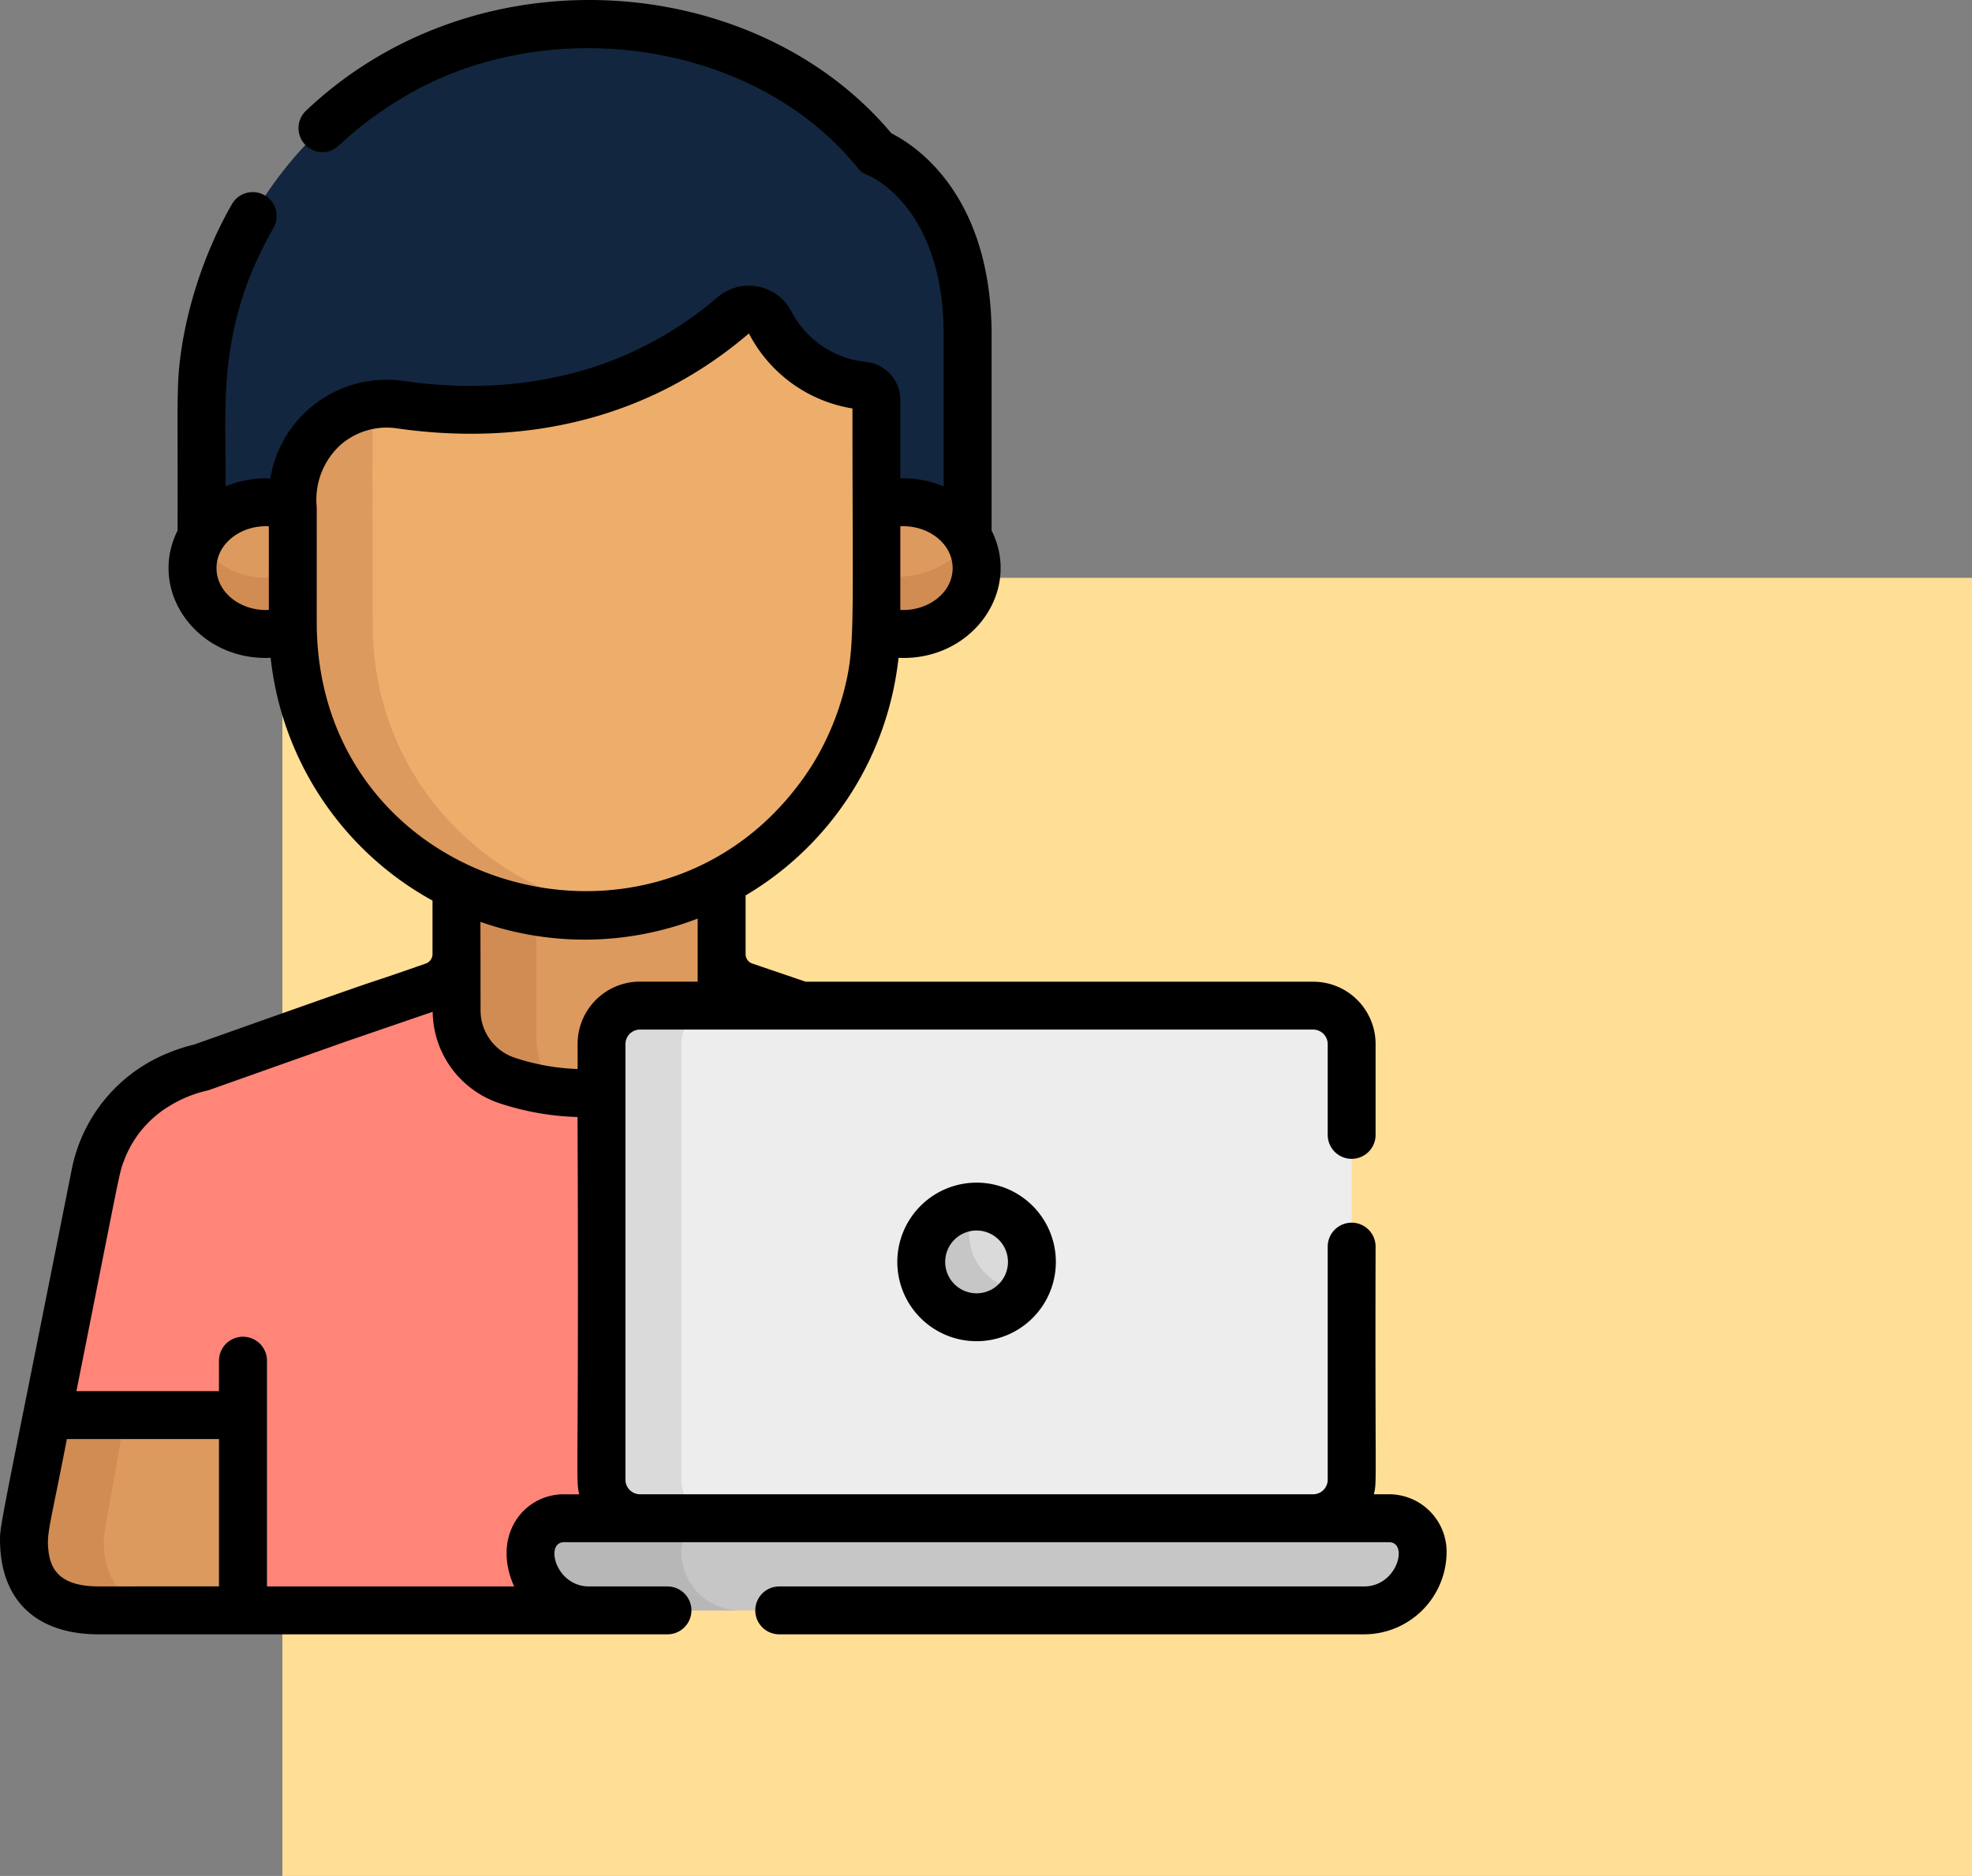<svg xmlns="http://www.w3.org/2000/svg" width="256.768" height="244.23" viewBox="0 0 256.768 244.23">
  <rect x="0" y="0" width="256.768" height="244.23" fill="#808080" stroke="none"/>
  <g id="Grupo_165748" data-name="Grupo 165748" transform="translate(-983.232 -2487.77)">
    <rect id="Rectángulo_49533" data-name="Rectángulo 49533" width="220" height="169" transform="translate(1020 2563)" fill="#ffde96"/>
    <g id="programador" transform="translate(953.861 2487.77)">
      <path id="Trazado_177936" data-name="Trazado 177936" d="M183.9,360.315c-.145-.731-9.017-45.3-9.115-45.756A17.273,17.273,0,0,0,166.6,302.9a19.66,19.66,0,0,0-5.629-2.282l-30.25-10.573a4.417,4.417,0,0,1-2.985-4.179v-9.263a38,38,0,0,1-34.522.165v9.1a4.417,4.417,0,0,1-2.985,4.179L77.79,294.312h-.012v0l-17.791,6.3-2.34.691a17.9,17.9,0,0,0-9.959,8.768c-1.424,2.887-1,1.873-7.909,36.551-2.558,13.246-3.123,14.211-2.8,17.17.89,8.272,9.4,7.409,9.629,7.509H174.349C174.439,371.279,185.568,372.127,183.9,360.315Z" transform="translate(-4.398 -161.659)" fill="#ff8578"/>
      <path id="Trazado_177937" data-name="Trazado 177937" d="M47.443,392.045l9.114-49.912A17.4,17.4,0,0,1,64.085,330.9c-7.652,2.711-5.28,1.626-7.632,2.634a17.438,17.438,0,0,0-9.581,10.214c-.679,1.928-.239.233-7.094,34.614-2.558,13.246-3.123,14.212-2.8,17.17.89,8.272,9.4,7.409,9.629,7.509H56.995C49.663,403.04,46.495,398.753,47.443,392.045Z" transform="translate(-4.396 -193.389)" fill="#ff8578"/>
      <path id="Trazado_177938" data-name="Trazado 177938" d="M65.42,468.751H46.614c-.241-.105-9.939.869-9.7-9.241.053-2.156.322-2.247,2.87-15.439l.147-.739H65.42Z" transform="translate(-4.408 -259.1)" fill="#dd9a5e"/>
      <path id="Trazado_177939" data-name="Trazado 177939" d="M50.09,443.332H39.937l-.147.739c-2.557,13.238-2.817,13.28-2.87,15.439-.242,10.077,9.506,9.158,9.7,9.241H57.007c-6.752,0-9.833-3.552-9.7-9.241C47.327,458.85,47.572,457.469,50.09,443.332Z" transform="translate(-4.409 -259.1)" fill="#d18c54"/>
      <path id="Trazado_177940" data-name="Trazado 177940" d="M172.409,276.068c0,25.84,0-4.154,0,16.2h.011v.622a9.619,9.619,0,0,0,6.561,9.122,35.021,35.021,0,0,0,21.377,0,9.619,9.619,0,0,0,6.561-9.122v-.622h.011c0-4.05,0-14.032,0-16.2A36.189,36.189,0,0,1,172.409,276.068Z" transform="translate(-83.597 -161.344)" fill="#dd9a5e"/>
      <path id="Trazado_177941" data-name="Trazado 177941" d="M182.813,295.721H182.8c0-21.634,0-14.425,0-15.936a37.851,37.851,0,0,1-10.391-3.717c0,25.84,0-4.154,0,16.2h.011v.622a9.619,9.619,0,0,0,6.561,9.122,32.028,32.028,0,0,0,6.112,1.389A12.3,12.3,0,0,1,182.813,295.721Z" transform="translate(-83.597 -161.344)" fill="#d18c54"/>
      <path id="Trazado_177942" data-name="Trazado 177942" d="M101.128,418.8a3.117,3.117,0,0,0-3.117,3.117v32.5h6.235v-32.5A3.117,3.117,0,0,0,101.128,418.8Z" transform="translate(-40.116 -244.76)" fill="#566a75"/>
      <path id="Trazado_177943" data-name="Trazado 177943" d="M304.142,487.631H203.222a7.624,7.624,0,0,1-7.624-7.624h0a4.37,4.37,0,0,1,4.37-4.37H307.4a4.37,4.37,0,0,1,4.37,4.37h0A7.624,7.624,0,0,1,304.142,487.631Z" transform="translate(-97.149 -277.98)" fill="#c6c6c6"/>
      <path id="Trazado_177944" data-name="Trazado 177944" d="M215.236,480.008h0a4.37,4.37,0,0,1,4.37-4.37H199.968a4.37,4.37,0,0,0-4.37,4.37h0a7.624,7.624,0,0,0,7.624,7.624H222.86A7.624,7.624,0,0,1,215.236,480.008Z" transform="translate(-97.149 -277.98)" fill="#b7b7b7"/>
      <path id="Trazado_177945" data-name="Trazado 177945" d="M310.536,315.049h-87.7a5,5,0,0,0-4.988,4.988V376.8a5,5,0,0,0,4.988,4.988h87.7a5,5,0,0,0,4.988-4.988v-56.76A5,5,0,0,0,310.536,315.049Z" transform="translate(-110.154 -184.126)" fill="#ededed"/>
      <g id="Grupo_165745" data-name="Grupo 165745" transform="translate(107.696 130.923)">
        <path id="Trazado_177946" data-name="Trazado 177946" d="M228.241,376.8v-56.76a5,5,0,0,1,4.988-4.988H222.838a5,5,0,0,0-4.988,4.988V376.8a5,5,0,0,0,4.988,4.988h10.391A5,5,0,0,1,228.241,376.8Z" transform="translate(-217.85 -315.049)" fill="#dadada"/>
        <circle id="Elipse_5193" data-name="Elipse 5193" cx="7.204" cy="7.204" r="7.204" transform="translate(41.632 26.161)" fill="#dadada"/>
      </g>
      <path id="Trazado_177947" data-name="Trazado 177947" d="M325.227,378.02a7.2,7.2,0,1,0,6.232,10.8A7.2,7.2,0,0,1,325.227,378.02Z" transform="translate(-168.691 -220.929)" fill="#c6c6c6"/>
      <path id="Trazado_177948" data-name="Trazado 177948" d="M142.043,7.574A49.884,49.884,0,0,0,92.525,57.443v18.9h99.752V48.069c0-19.312-11.881-23.761-11.881-23.761C165.62,6.09,142.063,7.574,142.063,7.574" transform="translate(-36.909 -4.409)" fill="#12263f"/>
      <path id="Trazado_177949" data-name="Trazado 177949" d="M148.777,7.844A50.039,50.039,0,0,0,92.564,55.45c-.079,2.02-.026,1.265-.042,20.865H104.4v-18.9A49.878,49.878,0,0,1,148.777,7.844Z" transform="translate(-36.906 -4.382)" fill="#12263f"/>
      <g id="Grupo_165746" data-name="Grupo 165746" transform="translate(54.45 65.387)">
        <path id="Trazado_177950" data-name="Trazado 177950" d="M102.767,157.957c-6.256-2.229-13.047,1.917-13.047,7.965s6.79,10.195,13.047,7.965Z" transform="translate(-89.72 -157.345)" fill="#dd9a5e"/>
        <path id="Trazado_177951" data-name="Trazado 177951" d="M303.974,157.957c6.256-2.229,13.047,1.917,13.047,7.965s-6.79,10.195-13.047,7.965Z" transform="translate(-214.938 -157.345)" fill="#dd9a5e"/>
      </g>
      <g id="Grupo_165747" data-name="Grupo 165747" transform="translate(54.429 70.301)">
        <path id="Trazado_177952" data-name="Trazado 177952" d="M90.6,169.17c-3.654,6.937,4.04,14.512,12.134,11.628v-7.326C98.017,175.154,92.739,173.225,90.6,169.17Z" transform="translate(-89.669 -169.17)" fill="#d18c54"/>
        <path id="Trazado_177953" data-name="Trazado 177953" d="M303.974,173.472V180.8c8.094,2.884,15.788-4.69,12.134-11.628C314.58,172.071,308.7,175.155,303.974,173.472Z" transform="translate(-214.917 -169.17)" fill="#d18c54"/>
      </g>
      <path id="Trazado_177954" data-name="Trazado 177954" d="M195.384,106.9a1.886,1.886,0,0,1,1.715,1.871c0,31.989.021,29.574-.054,31.061A37.9,37.9,0,0,1,185.623,165.1c-23.716,23.124-63.291,6.725-64.482-25.711-.055-1.43-.032-18-.032-17.951a12.211,12.211,0,0,1,13.985-12.069c11.613,1.676,28.563,1.025,43.353-11.617a3.139,3.139,0,0,1,4.8.869A15.352,15.352,0,0,0,195.384,106.9Z" transform="translate(-53.613 -56.684)" fill="#edae6b"/>
      <path id="Trazado_177955" data-name="Trazado 177955" d="M131.536,156.808c-.048-1.227-.037-23.67-.034-30.01a12.2,12.2,0,0,0-10.394,12.059c0-.047-.023,16.522.032,17.951.877,23.915,22.622,39.108,43.491,36.174C147.5,190.613,132.268,176.741,131.536,156.808Z" transform="translate(-53.612 -74.105)" fill="#dd9a5e"/>
      <path id="Trazado_177956" data-name="Trazado 177956" d="M310.522,380.826a10.322,10.322,0,1,0,10.321-10.321A10.333,10.333,0,0,0,310.522,380.826Zm14.408,0a4.087,4.087,0,1,1-4.087-4.087A4.092,4.092,0,0,1,324.93,380.826Z" transform="translate(-164.315 -216.537)"/>
      <path id="Trazado_177957" data-name="Trazado 177957" d="M210.243,194.54h-1.987c.426-1.8.143-.481.226-32.241a3.117,3.117,0,1,0-6.234,0V192.67a1.9,1.9,0,0,1-1.87,1.87h-87.7a1.9,1.9,0,0,1-1.87-1.87v-56.76a1.9,1.9,0,0,1,1.87-1.87h87.7a1.9,1.9,0,0,1,1.87,1.87v11.842a3.117,3.117,0,1,0,6.234,0V135.911a8.114,8.114,0,0,0-8.1-8.1h-66.1l-6.952-2.365a1.3,1.3,0,0,1-.878-1.23v-7.64a41.07,41.07,0,0,0,19.912-30.934c9.54.442,16.079-8.667,12.121-16.566V43.659c0-18.378-9.995-24.771-13.048-26.3C127.821-3.659,91.522-6.718,69.218,14.41a3.121,3.121,0,0,0,2.135,5.39c2.3,0,1.946-1.607,9.042-6.221.526-.341,1.545-.942,1.5-.918,18.381-11.033,45.494-7.653,59.163,9.2a2.994,2.994,0,0,0,1.3.943c.4.162,9.889,4.154,9.889,20.853V63.334a13.419,13.419,0,0,0-5.647-1.051v-10.2a4.985,4.985,0,0,0-4.532-4.973,12.312,12.312,0,0,1-9.715-6.693A6.257,6.257,0,0,0,122.8,38.7c-13.9,11.882-29.9,12.486-40.882,10.9a15.336,15.336,0,0,0-17.348,12.69,13.479,13.479,0,0,0-5.846,1.046c.2-9.708-1.453-20.216,6.237-33.625a3.117,3.117,0,1,0-5.408-3.1c-4.69,8.178-6.958,17.626-7.018,24.341-.078,2.01-.031,1.275-.044,18.124-3.964,7.91,2.6,17.007,12.121,16.566a41.134,41.134,0,0,0,21.076,31.605v6.969a1.3,1.3,0,0,1-.876,1.229c-12.356,4.32,2.2-.933-30.19,10.555a21.361,21.361,0,0,0-3.317,1.075,20.657,20.657,0,0,0-12.63,15.362c-9.724,48.841-9.354,46.071-9.288,48.727h0c.3,7.7,5.227,11.61,12.813,11.61h74.081a3.117,3.117,0,1,0,0-6.234H106.069c-4.357,0-5.8-5.759-3.254-5.759H210.243c2.55,0,1.09,5.759-3.254,5.759H130.831a3.117,3.117,0,1,0,0,6.234h76.157a10.754,10.754,0,0,0,10.741-10.741A7.494,7.494,0,0,0,210.243,194.54ZM91.925,120.019a40.9,40.9,0,0,0,24.24.893l-.007-.025.042-.012.007.025a38.4,38.4,0,0,0,4.005-1.31V127.8h-7.534a8.114,8.114,0,0,0-8.1,8.1v3.277a29.159,29.159,0,0,1-8.2-1.477,6.493,6.493,0,0,1-4.433-6.166C91.929,123.98,91.949,128.6,91.925,120.019Zm61.487-46.056c0,3.244-3.252,5.633-6.813,5.444V68.519C150.193,68.329,153.412,70.751,153.412,73.963ZM141.467,53.318ZM57.562,73.963c0-3.244,3.252-5.633,6.813-5.444V79.408C60.781,79.6,57.562,77.176,57.562,73.963Zm13.1,9.022c-.079-1.442-.04-.921-.05-16.987a9.62,9.62,0,0,1,3.129-8.1,9.138,9.138,0,0,1,7.293-2.132c12.252,1.77,30.15,1.065,45.824-12.333l.046.012h0a18.5,18.5,0,0,0,13.463,9.733c0,28.176.365,30.923-1.036,36.5a35.544,35.544,0,0,1-4.159,9.848C116.877,128.441,72.364,117.074,70.659,82.985ZM42.2,206.534c-5.336,0-6.293-2.525-6.53-4.726-.247-2.294.262-3.323,2.408-14.459H57.89v19.184Zm60.611-11.994c-5.065,0-9.039,4.907-6.879,11.046.089.254.241.641.384.948H64.125V177.154a3.117,3.117,0,1,0-6.234,0v3.962H39.322c5.88-29.513,5.543-28.278,6.184-29.979a13.983,13.983,0,0,1,5.938-7.151,16.255,16.255,0,0,1,5.005-2.028c.165-.047-.936.336,17.968-6.361h0l11.29-3.872a12.716,12.716,0,0,0,8.681,11.9,35.438,35.438,0,0,0,10.184,1.8c.2,47.432-.284,47,.218,49.12h-1.978Z" transform="translate(0)"/>
    </g>
  </g>
</svg>
